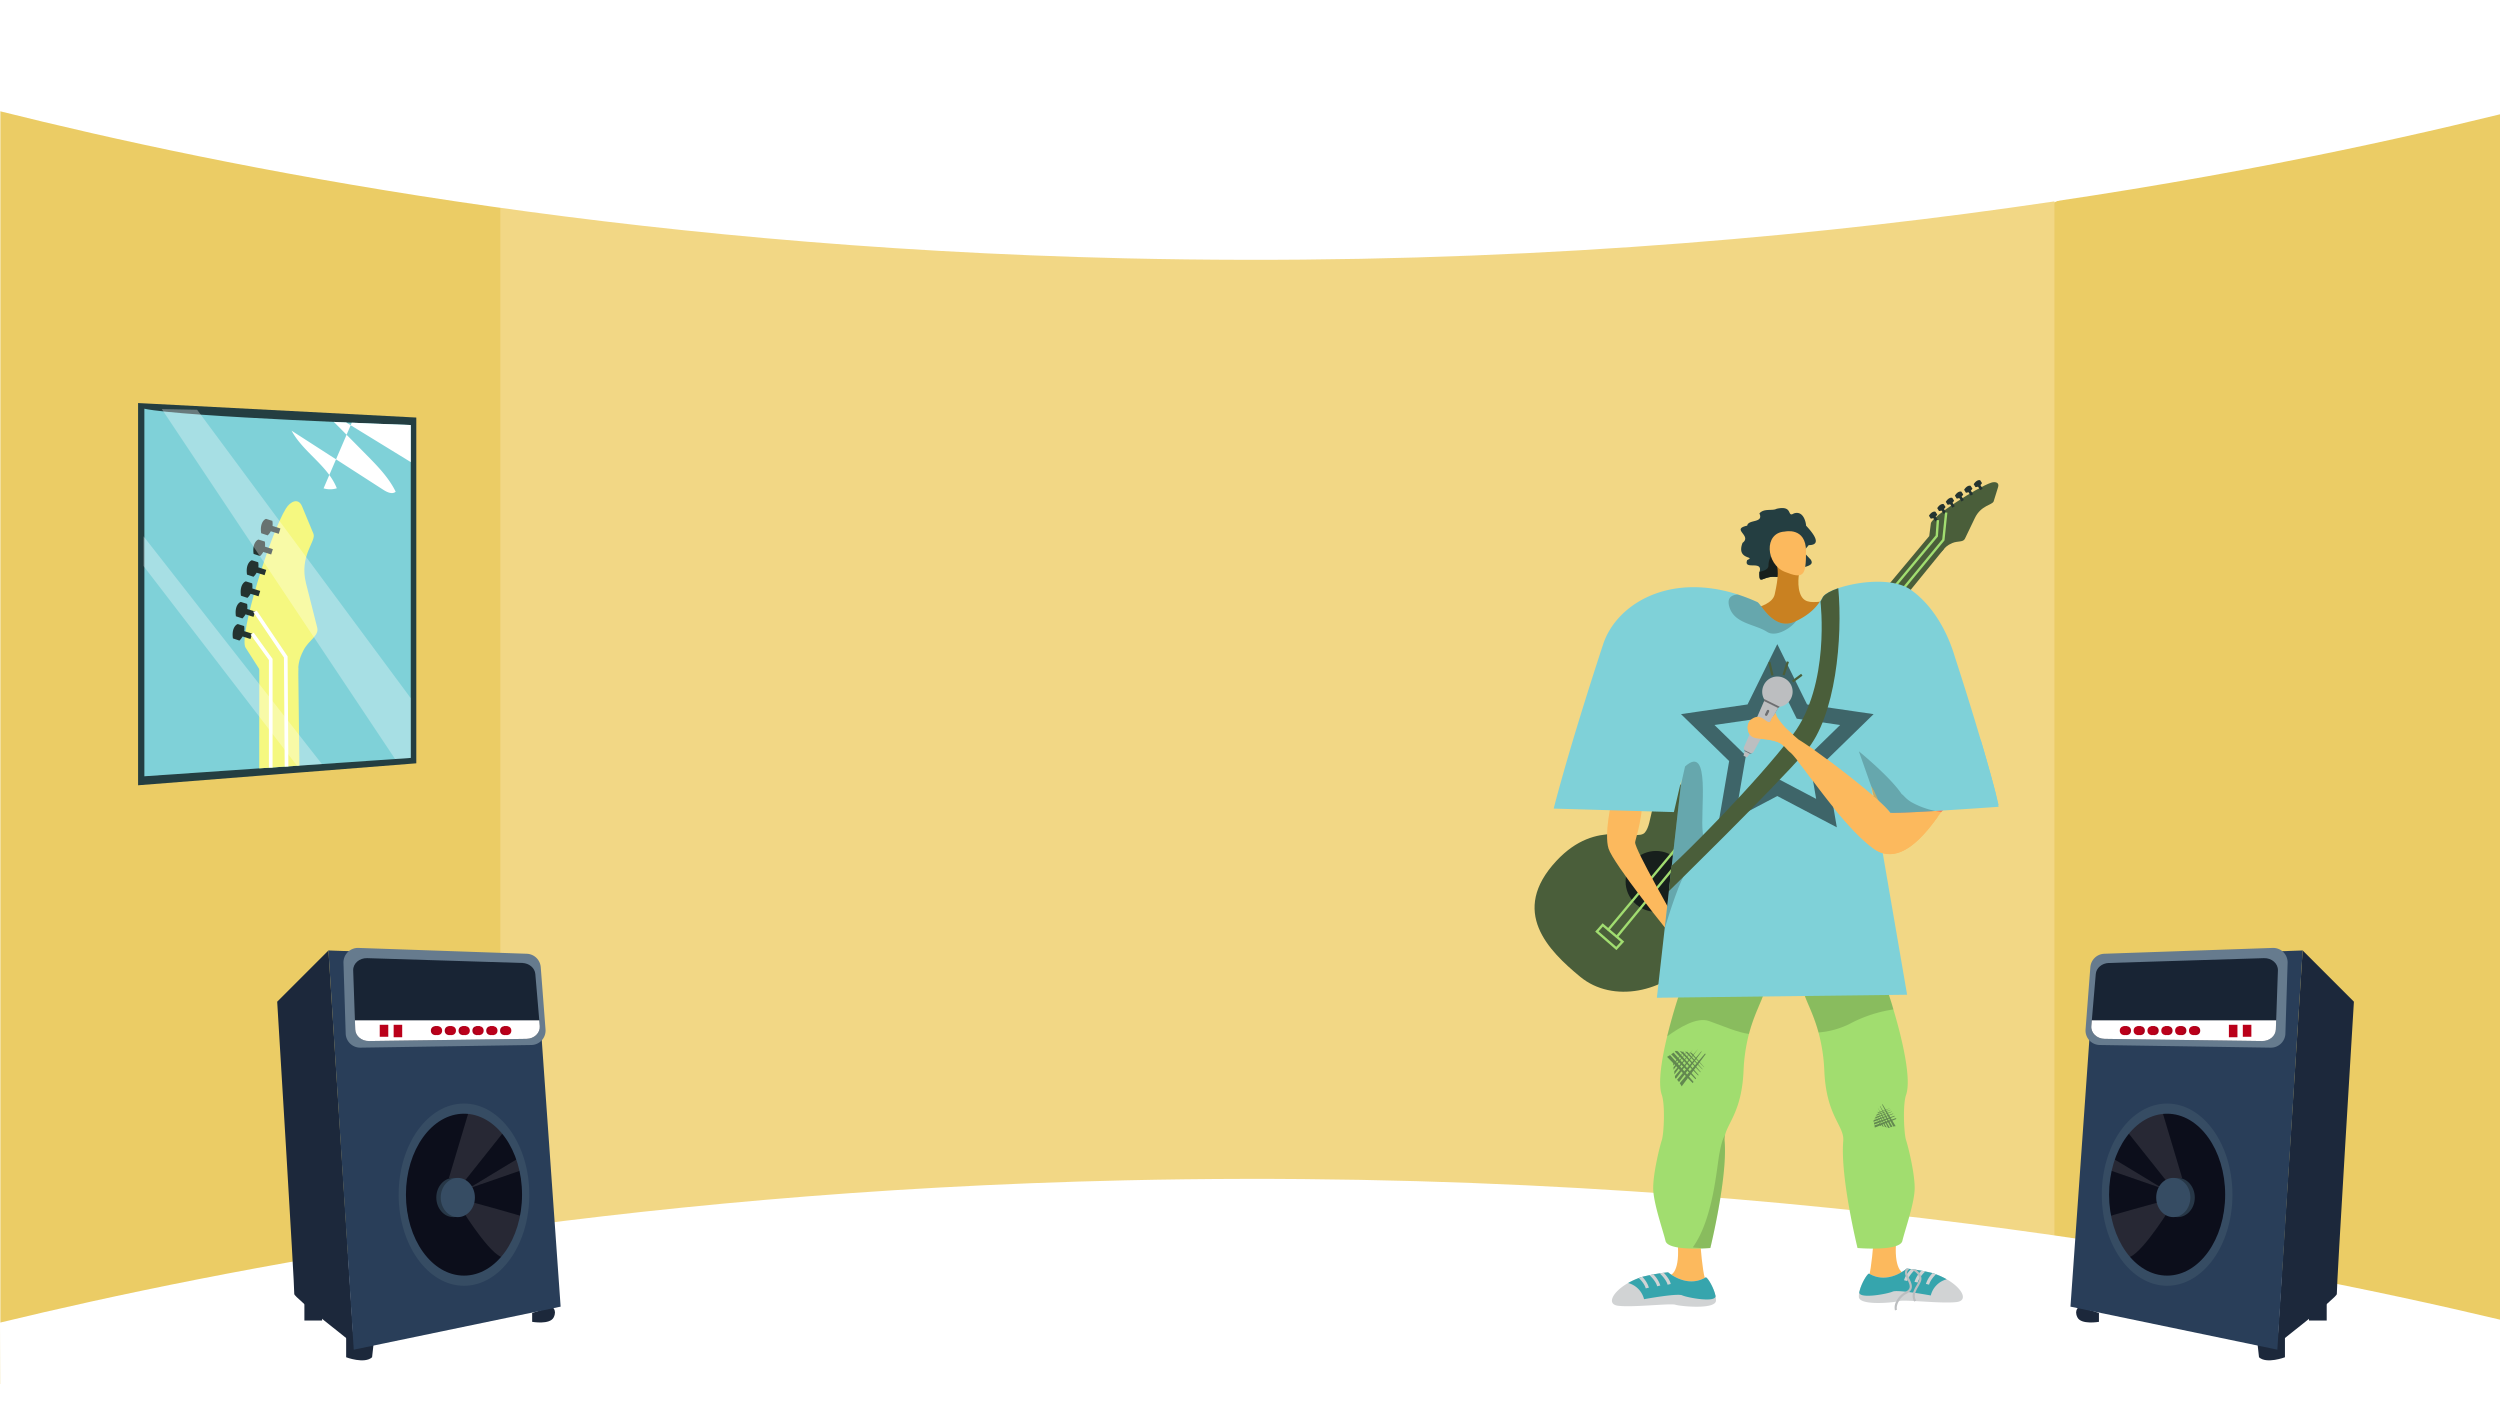 <svg xmlns="http://www.w3.org/2000/svg" xmlns:xlink="http://www.w3.org/1999/xlink" width="1366" height="771" viewBox="0 0 1366 771"><defs><style>.a,.ac,.ai,.at,.k{fill:none;}.b{clip-path:url(#a);}.c,.m,.u{fill:#fff;}.d{fill:#ebcc65;}.e{fill:#f2d785;}.ad,.f{fill:#243e41;}.ah,.g{fill:#7fd1d8;}.h{fill:#f5f880;}.aa,.ac,.ad,.ae,.af,.ag,.ah,.ai,.aj,.ak,.aq,.ar,.h,.j,.k,.x,.y,.z{fill-rule:evenodd;}.i,.j{fill:#243330;}.k{stroke:#fff;stroke-width:2px;}.ac,.ai,.at,.k{stroke-miterlimit:10;}.l{clip-path:url(#b);}.m{opacity:0.31;}.n{fill:#1c283b;}.o{fill:#293e59;}.p{fill:#667b8e;}.q{fill:#182434;}.r{fill:#ba001a;}.s{fill:#a9001a;}.t{fill:#0c0e1b;}.u{opacity:0.11;}.v{fill:#273747;}.w{fill:#364c63;}.x{fill:#fcb95d;}.y{fill:#a1dd6f;}.ap,.z{opacity:0.15;}.aa{fill:#4a5e3a;}.ab,.ae{fill:#171f1c;}.ac{stroke:#a1dd70;stroke-width:1.305px;}.af{fill:#c98121;}.ag{fill:#f7805c;}.ai{stroke:#3e6569;stroke-width:8.509px;}.ak{opacity:0.2;}.al{fill:#6d6e71;}.am{fill:#bcbec0;}.an{fill:#e6e7e8;}.ao{opacity:0.5;}.aq,.as{fill:#d1d3d4;}.ar{fill:#36a5ad;}.at{stroke:#4a5e3a;stroke-width:1.249px;}</style><clipPath id="a"><rect class="a" width="1366" height="771" transform="translate(-182.02 4214.418)"/></clipPath><clipPath id="b"><path class="a" d="M-103.136,4437.741v200.836L42.422,4628.54V4446.667S-82.386,4442.236-103.136,4437.741Z"/></clipPath></defs><g transform="translate(182.02 -4214.418)"><g class="b"><rect class="c" width="1366" height="771" transform="translate(-182.02 4214.418)"/><path class="d" d="M1183.98,4223.955v758.463l-242.228-67.586-32.991-6.263,1.636-558.092,30.118-25.561Z"/><path class="d" d="M134.276,4339.89l-16.051,556.371-300.044,74.4V4220.606l298.845,93.57Z"/><path class="e" d="M515.957,4303.49H91.35v617.384H940.515V4303.49Z"/><path class="c" d="M-182.02,4275.2c121.657,30.38,335.7,73.888,615,80.372,352.972,8.194,622.429-47.1,751-78.7v-62.454h-1366Z"/><path class="c" d="M-182.02,4937.1c121.657-29.39,335.7-71.48,615-77.753,352.972-7.927,622.429,45.568,751,76.133v47.19l-1365.8,2.747Z"/></g><path class="f" d="M45.445,4442.563v188.93l-63.53,5.02-.29.02-6.89.54-.18.01-8.65.69-6.29.5h-.03l-66.16,5.22v-208.85Z"/><path class="g" d="M42.425,4446.664v181.88l-60.85,4.19-21.96,1.52-62.75,4.32v-200.83C-82.385,4442.234,42.425,4446.664,42.425,4446.664Z"/><path class="h" d="M-18.425,4632.733l-21.96,1.52v-2.58l.01-18.43v-.61l.01-6.67.01-17.77.01-8.16v-.56l6.26-.04,6.82-.04,1.43-.01,6.76-.04h.02v.21l.08,6.58.35,29.81.14,11.52Z"/><path class="h" d="M-38.831,4582.4l-9.017-14.13c-3.9-6.109,13.451-62.209,22.08-76.046,2.4-3.849,6.782-5.971,8.776-1.173l6.235,15c1.691,4.071-7.9,11.869-4.036,27.167l6.1,24.126c1.114,4.409-4.512,6.683-7.453,12.3s-2.925,8.774-3.067,13.852S-37.214,4588.871-38.831,4582.4Z"/><rect class="i" width="3.055" height="6.557" transform="translate(-35.97 4504.124) rotate(-72.557)"/><path class="j" d="M-35.771,4506.946a8.644,8.644,0,0,0,2.57-7.937l-3.426-1.077c-1.059.212-3.506,2.412-2.687,7.839Z"/><rect class="i" width="3.056" height="6.558" transform="translate(-40.102 4515.425) rotate(-72.543)"/><path class="j" d="M-39.9,4518.246a8.653,8.653,0,0,0,2.57-7.934l-3.43-1.079c-1.055.211-3.5,2.413-2.684,7.838Z"/><rect class="i" width="3.055" height="6.558" transform="translate(-43.714 4526.742) rotate(-72.531)"/><path class="j" d="M-43.514,4529.564a8.637,8.637,0,0,0,2.57-7.934l-3.426-1.078c-1.059.212-3.5,2.412-2.684,7.84Z"/><rect class="i" width="3.055" height="6.558" transform="matrix(0.3, -0.954, 0.954, 0.3, -47.015, 4538.271)"/><path class="j" d="M-46.815,4541.094a8.65,8.65,0,0,0,2.571-7.935l-3.427-1.078c-1.059.212-3.506,2.412-2.684,7.839Z"/><rect class="i" width="3.055" height="6.558" transform="translate(-49.772 4549.505) rotate(-72.531)"/><path class="j" d="M-49.572,4552.327a8.646,8.646,0,0,0,2.57-7.934l-3.426-1.078c-1.059.21-3.506,2.412-2.687,7.839Z"/><rect class="i" width="3.056" height="6.558" transform="matrix(0.3, -0.954, 0.954, 0.3, -51.409, 4561.601)"/><path class="j" d="M-51.209,4564.422a8.638,8.638,0,0,0,2.57-7.934l-3.427-1.078c-1.058.21-3.5,2.412-2.683,7.839Z"/><path class="k" d="M-44.235,4560.654l8.18,11.36,1.97,2.73v46.41l-.01,12.66"/><path class="k" d="M-42.595,4548.554v.01l1.36,2.01,4.58,6.81,1.55,2.29,4.08,6.06,5.15,7.65.04,6v.5l.01,1.22.04,6.08.14,19.79.12,17.29.01,1.03.04,6.86.01,1.07"/><g class="l"><path class="c" d="M19.416,4423.851a146.712,146.712,0,0,1,41.114,46.1c1.186,2.1,2.309,4.777.972,6.738-4.712-.989-8.944-3.563-13.073-6.1L-9.433,4435.1q13.9,13.918,27.661,27.868c6.048,6.131,12.185,12.415,15.949,20.119-1.808,1.606-4.658.307-6.723-1.024L-22.7,4449.745c6.358,11.809,19.825,19.049,24.714,31.471a12.421,12.421,0,0,1-7.231.036"/></g><path class="m" d="M42.422,4595.913-74.315,4438.307l-19.306-.379,127.461,191.2,8.582-.592Z"/><path class="m" d="M-6.137,4631.888-103.6,4507.455v16.234l83.915,109.193Z"/><path class="n" d="M1104.155,4761.744l-28-28-13.828,215.022s32.841-25.581,32.495-27.31S1104.155,4761.744,1104.155,4761.744Z"/><path class="n" d="M1089.29,4919.035v16.94h-9.679v-11.408Z"/><path class="n" d="M1066.474,4943.926v12.1s-10.025,3.8-14.173,0l-1.037-9.334Z"/><path class="n" d="M964.84,4931.826v4.84s-9.679,1.728-11.754-2.42,1.037-5.877,1.037-5.877Z"/><path class="o" d="M1076.154,4733.743l-113.388,4.148-13.482,190.478,113.042,23.507Z"/><path class="p" d="M1067.939,4740.455l-1.221,38.792a7.941,7.941,0,0,1-8.131,7.609l-93.2-1.442a7.914,7.914,0,0,1-7.859-8.441l2.625-34.167a7.941,7.941,0,0,1,7.7-7.258l91.795-3.183A7.932,7.932,0,0,1,1067.939,4740.455Z"/><path class="q" d="M967.944,4782.049l86.055,1.2c4.038.062,7.383-2.763,7.507-6.33l.173-4.98.954-27.265c.136-3.778-3.369-6.862-7.643-6.726l-84.767,2.638c-3.766.124-6.826,2.726-7.11,6.033l-2.168,25.32-.26,3.1C960.363,4778.779,963.683,4782,967.944,4782.049Z"/><path class="c" d="M967.944,4782.049l86.055,1.2c4.038.062,7.383-2.763,7.507-6.33l.173-4.98H960.945l-.26,3.1C960.363,4778.779,963.683,4782,967.944,4782.049Z"/><rect class="r" width="4.667" height="6.547" transform="translate(1043.457 4774.362)"/><rect class="r" width="4.667" height="6.806" transform="translate(1035.851 4774.362)"/><circle class="s" cx="2.42" cy="2.42" r="2.42" transform="translate(1015.347 4775.14)"/><path class="s" d="M1018.113,4775.14h-2.074v4.84h2.14Z"/><circle class="r" cx="2.42" cy="2.42" r="2.42" transform="translate(1014.029 4775.14)"/><circle class="s" cx="2.42" cy="2.42" r="2.42" transform="translate(1007.785 4775.14)"/><path class="s" d="M1010.551,4775.14h-2.074v4.84h2.14Z"/><circle class="r" cx="2.42" cy="2.42" r="2.42" transform="translate(1006.467 4775.14)"/><circle class="s" cx="2.42" cy="2.42" r="2.42" transform="translate(1000.223 4775.14)"/><path class="s" d="M1002.989,4775.14h-2.074v4.84h2.14Z"/><circle class="r" cx="2.42" cy="2.42" r="2.42" transform="translate(998.905 4775.14)"/><circle class="s" cx="2.42" cy="2.42" r="2.42" transform="translate(992.661 4775.14)"/><path class="s" d="M995.426,4775.14h-2.074v4.84h2.14Z"/><circle class="r" cx="2.42" cy="2.42" r="2.42" transform="translate(991.343 4775.14)"/><circle class="s" cx="2.42" cy="2.42" r="2.42" transform="translate(985.099 4775.14)"/><path class="s" d="M987.864,4775.14H985.79v4.84h2.14Z"/><circle class="r" cx="2.42" cy="2.42" r="2.42" transform="translate(983.781 4775.14)"/><circle class="s" cx="2.42" cy="2.42" r="2.42" transform="translate(977.537 4775.14)"/><path class="s" d="M980.3,4775.14h-2.074v4.84h2.14Z"/><circle class="r" cx="2.42" cy="2.42" r="2.42" transform="translate(976.219 4775.14)"/><path class="t" d="M1028.966,4837.106l7.087,24.717s-4.321,23.334-4.321,23.853-9.852,20.914-10.544,21.087-17.63,7.951-17.63,7.951-12.791-3.8-13.655-3.975-13.655-11.062-14-11.581-6.222-13.482-6.222-13.482l-1.383-7.951.864-20.742,8.124-23.161s13.482-12.1,14-12.618,19.531.345,19.531.345l10.89,8.816Z"/><path class="u" d="M1010.3,4858.021l-11.062-36.982-16.421,7.08-1.611,5.769,20.97,26.372Z"/><path class="u" d="M1000.447,4864.135c-.519.173-29.039-17.8-29.039-17.112s-1.9,6.4-1.383,6.568S1000.447,4864.135,1000.447,4864.135Z"/><path class="u" d="M998.545,4871.049s-29.557,8.059-29.211,8.4,4.413,18.586,10.025,21.779,22.73-24.091,22.73-24.091Z"/><ellipse class="v" cx="9.334" cy="10.717" rx="9.334" ry="10.717" transform="translate(998.545 4858.021)"/><ellipse class="w" cx="9.334" cy="10.717" rx="9.334" ry="10.717" transform="translate(996.125 4858.021)"/><path class="w" d="M966.4,4867.181c0,27.493,15.98,49.78,35.693,49.78s35.693-22.287,35.693-49.78-15.981-49.78-35.693-49.78S966.4,4839.688,966.4,4867.181Zm3.975,0c0-24.43,14.2-44.235,31.718-44.235s31.717,19.805,31.717,44.235-14.2,44.236-31.717,44.236S970.371,4891.612,970.371,4867.181Z"/><path class="n" d="M-30.565,4761.744l28-28,13.828,215.022s-32.841-25.581-32.5-27.31S-30.565,4761.744-30.565,4761.744Z"/><path class="n" d="M-15.7,4919.035v16.94h9.679v-11.408Z"/><path class="n" d="M7.116,4943.926v12.1s10.025,3.8,14.173,0l1.037-9.334Z"/><path class="n" d="M108.75,4931.826v4.84s9.68,1.728,11.754-2.42-1.037-5.877-1.037-5.877Z"/><path class="o" d="M-2.564,4733.743l113.388,4.148,13.482,190.478L11.264,4951.876Z"/><path class="p" d="M5.651,4740.455l1.221,38.792A7.942,7.942,0,0,0,15,4786.856l93.2-1.442a7.915,7.915,0,0,0,7.86-8.441l-2.626-34.167a7.94,7.94,0,0,0-7.7-7.258l-91.8-3.183A7.933,7.933,0,0,0,5.651,4740.455Z"/><path class="q" d="M105.647,4782.049l-86.056,1.2c-4.038.062-7.383-2.763-7.507-6.33l-.173-4.98-.954-27.265c-.136-3.778,3.37-6.862,7.643-6.726l84.767,2.638c3.766.124,6.826,2.726,7.111,6.033l2.167,25.32.261,3.1C113.228,4778.779,109.908,4782,105.647,4782.049Z"/><path class="c" d="M105.647,4782.049l-86.056,1.2c-4.038.062-7.383-2.763-7.507-6.33l-.173-4.98H112.645l.261,3.1C113.228,4778.779,109.908,4782,105.647,4782.049Z"/><rect class="r" width="4.667" height="6.547" transform="translate(25.467 4774.362)"/><rect class="r" width="4.667" height="6.806" transform="translate(33.072 4774.362)"/><circle class="s" cx="2.42" cy="2.42" r="2.42" transform="translate(53.403 4775.14)"/><path class="s" d="M55.478,4775.14h2.074v4.84h-2.14Z"/><circle class="r" cx="2.42" cy="2.42" r="2.42" transform="translate(54.721 4775.14)"/><circle class="s" cx="2.42" cy="2.42" r="2.42" transform="translate(60.965 4775.14)"/><path class="s" d="M63.04,4775.14h2.074v4.84h-2.14Z"/><circle class="r" cx="2.42" cy="2.42" r="2.42" transform="translate(62.283 4775.14)"/><circle class="s" cx="2.42" cy="2.42" r="2.42" transform="translate(68.528 4775.14)"/><path class="s" d="M70.6,4775.14h2.074v4.84h-2.14Z"/><circle class="r" cx="2.42" cy="2.42" r="2.42" transform="translate(69.845 4775.14)"/><circle class="s" cx="2.42" cy="2.42" r="2.42" transform="translate(76.09 4775.14)"/><path class="s" d="M78.164,4775.14h2.074v4.84H78.1Z"/><circle class="r" cx="2.42" cy="2.42" r="2.42" transform="translate(77.408 4775.14)"/><circle class="s" cx="2.42" cy="2.42" r="2.42" transform="translate(83.652 4775.14)"/><path class="s" d="M85.726,4775.14H87.8v4.84H85.66Z"/><circle class="r" cx="2.42" cy="2.42" r="2.42" transform="translate(84.97 4775.14)"/><circle class="s" cx="2.42" cy="2.42" r="2.42" transform="translate(91.214 4775.14)"/><path class="s" d="M93.288,4775.14h2.074v4.84h-2.14Z"/><circle class="r" cx="2.42" cy="2.42" r="2.42" transform="translate(92.532 4775.14)"/><path class="t" d="M44.624,4837.106l-7.087,24.717s4.321,23.334,4.321,23.853,9.853,20.914,10.544,21.087,17.63,7.951,17.63,7.951,12.791-3.8,13.655-3.975,13.655-11.062,14-11.581,6.223-13.482,6.223-13.482l1.382-7.951-.864-20.742-8.124-23.161s-13.482-12.1-14-12.618-19.532.345-19.532.345l-10.89,8.816Z"/><path class="u" d="M63.291,4858.021l11.062-36.982,16.421,7.08,1.611,5.769-20.97,26.372Z"/><path class="u" d="M73.144,4864.135c.518.173,29.038-17.8,29.038-17.112s1.9,6.4,1.383,6.568S73.144,4864.135,73.144,4864.135Z"/><path class="u" d="M75.045,4871.049s29.557,8.059,29.211,8.4-4.413,18.586-10.025,21.779S71.5,4877.141,71.5,4877.141Z"/><ellipse class="v" cx="9.334" cy="10.717" rx="9.334" ry="10.717" transform="translate(56.377 4858.021)"/><ellipse class="w" cx="9.334" cy="10.717" rx="9.334" ry="10.717" transform="translate(58.797 4858.021)"/><path class="w" d="M71.5,4817.4c-19.713,0-35.693,22.287-35.693,49.78s15.98,49.78,35.693,49.78,35.693-22.287,35.693-49.78S91.214,4817.4,71.5,4817.4Zm0,94.016c-17.518,0-31.718-19.805-31.718-44.236s14.2-44.235,31.718-44.235,31.717,19.805,31.717,44.235S89.019,4911.417,71.5,4911.417Z"/><path class="x" d="M841.569,4893.742s-.98,13.757-2.451,18.224,9.341,3.078,9.818,3.247,8.842-5.345,8.842-5.345-5.356-1.629-3.6-18.647S841.569,4893.742,841.569,4893.742Z"/><path class="x" d="M747.149,4894.856s.98,13.757,2.45,18.224-9.34,3.078-9.818,3.247-8.841-5.345-8.841-5.345,5.355-1.629,3.6-18.647S747.149,4894.856,747.149,4894.856Z"/><path class="y" d="M782.106,4755.8c-1.113,5.215-5.464,11.971-8.506,23.567a95.98,95.98,0,0,0-2.953,20.252c-.958,21.686-8.536,28.18-10.09,34.984a10.413,10.413,0,0,0-.244,3.256c1.7,19.752-7.8,58.475-7.8,58.475s-2.024.172-4.9.267c-6.875.227-18.644-.011-19.608-4.166-1.376-5.9-6.721-20.752-6.721-28.943s3.542-22.567,4.7-26.055,1.91-19.329,0-24.788c-2.179-6.232-.137-19.227,2.928-31.931,3.554-14.715,8.495-29.031,9.87-31.96,0,0,24.639-10.578,29.919-8.542S783.749,4748.1,782.106,4755.8Z"/><path class="y" d="M864.16,4863.489c0,8.191-5.346,23.043-6.721,28.943s-24.514,3.9-24.514,3.9-9.5-38.723-7.8-58.475c.721-8.411-9.221-13.179-10.334-38.24a95.365,95.365,0,0,0-3.167-21.055c-3.03-11.108-7.2-17.674-8.292-22.764-1.643-7.7,8.138-13.543,13.418-15.584s29.919,8.542,29.919,8.542a178.445,178.445,0,0,1,5.869,17.221c4.744,15.87,9.983,37.932,6.929,46.67-1.911,5.459-1.155,21.305,0,24.788S864.16,4855.3,864.16,4863.489Z"/><path class="z" d="M782.106,4755.8c-1.113,5.215-5.464,11.971-8.506,23.567-6.084-.786-13.953-4.268-21.817-7.06-6.584-2.333-16.2,3.506-22.883,8.411,3.554-14.715,8.495-29.031,9.87-31.96,0,0,24.639-10.578,29.919-8.542S783.749,4748.1,782.106,4755.8Z"/><path class="z" d="M852.534,4765.976a73.823,73.823,0,0,0-24.133,8.007,46.466,46.466,0,0,1-16.781,4.578c-3.03-11.108-7.2-17.674-8.292-22.764-1.643-7.7,8.138-13.543,13.418-15.584s29.919,8.542,29.919,8.542A178.445,178.445,0,0,1,852.534,4765.976Z"/><path class="aa" d="M757.808,4652.42c-5.07-3.983-18.357-13.363-28.781-7.47s-7.731,18.847-12.241,24.321-26.115-8.411-48.423,15.575c-25.682,27.614-4.339,48.958,13.059,63.291,17.909,14.755,46.448,8.227,60.91-9.326,13.72-16.654,3.09-32.821,8.694-39.622s14.012-7.983,17.52-11.465c3.527-3.5,4.482-5.776,2.325-7.554s-6.666,1.8-11.333-3.118c-4.633-4.881-2.873-12.764.953-17.408S760.011,4654.152,757.808,4652.42Z"/><path class="aa" d="M743.177,4661.631l10.216,8.417L880.386,4514.1l-8.254-6.8Z"/><path class="aa" d="M871.937,4508.726l1.068-8.351c.462-3.612,25.206-19.667,32.986-22.227,2.165-.713,4.538-.121,3.763,2.371l-2.424,7.794c-.657,2.114-6.867,2.035-10.3,9.18l-5.409,11.269c-.989,2.059-3.891,1.125-6.834,2.347s-3.952,2.444-5.64,4.356S870.479,4511.742,871.937,4508.726Z"/><rect class="i" width="1.535" height="3.294" transform="matrix(0.841, -0.541, 0.541, 0.841, 898.228, 4479.454)"/><path class="j" d="M897.4,4480.607a4.345,4.345,0,0,0,3.545-2.235l-.975-1.518c-.477-.259-2.129-.2-3.559,2.159Z"/><rect class="i" width="1.535" height="3.294" transform="matrix(0.841, -0.54, 0.54, 0.841, 892.998, 4482.483)"/><path class="j" d="M892.167,4483.636a4.348,4.348,0,0,0,3.545-2.233l-.976-1.52c-.475-.258-2.127-.2-3.557,2.16Z"/><rect class="i" width="1.535" height="3.294" transform="translate(887.963 4485.686) rotate(-32.695)"/><path class="j" d="M887.132,4486.839a4.339,4.339,0,0,0,3.545-2.233l-.975-1.519c-.477-.259-2.127-.2-3.558,2.161Z"/><rect class="i" width="1.535" height="3.294" transform="matrix(0.842, -0.54, 0.54, 0.842, 882.98, 4489.071)"/><path class="j" d="M882.149,4490.224a4.345,4.345,0,0,0,3.545-2.233l-.975-1.519c-.477-.259-2.128-.2-3.558,2.16Z"/><rect class="i" width="1.535" height="3.294" transform="translate(878.302 4492.517) rotate(-32.695)"/><path class="j" d="M877.471,4493.67a4.343,4.343,0,0,0,3.544-2.233l-.974-1.519c-.476-.259-2.129-.2-3.559,2.159Z"/><rect class="i" width="1.535" height="3.294" transform="translate(873.778 4496.655) rotate(-32.708)"/><path class="j" d="M872.948,4497.808a4.342,4.342,0,0,0,3.544-2.233l-.975-1.519c-.476-.259-2.127-.2-3.557,2.16Z"/><circle class="ab" cx="16.622" cy="16.622" r="16.622" transform="translate(706.199 4679.376)"/><path class="ac" d="M876.85,4498.6l-.62,8.7-179.81,215.49"/><path class="ac" d="M701.139,4726.626l178.7-217.209,1.535-14.957"/><path class="ac" d="M693.713,4719.8l10.8,9.162-3.375,3.68-10.616-9.237Z"/><path class="x" d="M698.842,4651.166c-.28.84-4.482,18.779-1.961,26.9s32.5,45.657,38.378,52.38c0,0-1.8-11.795-1.768-12.633s-22.18-39.009-22.078-43.113c.035-1.4,3.155-9.245,4.256-23.531S698.842,4651.166,698.842,4651.166Z"/><path class="ad" d="M806.249,4512.28c-3.125,4.086-3.984,2.488,1.113,7.909,2.3,3.52-3.156,3.57-7.029,5.431a7.4,7.4,0,0,0-2.2,1.5c-1.921,1.659-5.754,2.013-9.4,2.549-7.747-.931-9.628,5.218-9.406-2.549a3.159,3.159,0,0,0,.091-.3c1.9-6.564-8.991-.547-6.766-6.382,5.087-2.306-6.23.222-2.548-9.4,5.42-4.045-6.625-7.393,2.548-9.405.6-3.611,9.123-1.2,6.675-6.675,2.448-2.943,7.07-1.254,9.406-2.549,9.335-2.1,5.421,5.006,9.4,2.549,5.269-1.78,6.645,5.016,6.685,6.675C807.847,4504.887,814.31,4512.28,806.249,4512.28Z"/><path class="ae" d="M800.333,4525.62a7.4,7.4,0,0,0-2.2,1.5c-1.921,1.659-5.754,2.013-9.4,2.549-7.747-.931-9.628,5.218-9.406-2.549a3.159,3.159,0,0,0,.091-.3c2.539-.476,4.866-1.4,4.865-3.409,0-9.056,10.728-10.079,10.728-10.079s2.915,6.155,3.1,6.823C798.209,4520.493,799.251,4523.051,800.333,4525.62Z"/><path class="af" d="M761.664,4548.759s23.963-.343,26.016-9.585,2.4-14.285,0-19.637,13.693,5.944,13.693,5.944-1.711,7.189,0,12.666,5.477,5.587,11.3,5.018,0,17.917,0,17.917-20.847,2.261-22.4,3.013-23.124.275-24.151,0S761.664,4548.759,761.664,4548.759Z"/><path class="ag" d="M754.443,4692.4c.974.074,5.617-1.881,13.042,2.829s15.015,12.071,20.633,10.939,1.855-7.536-1.395-8.942c-2.926-1.265-8.45-2.912-7.254-5.011s3.8-1.862,6.428.007,4.72.068,3.82-.98-7.412-4.784-8.983-5.1c-1.161-.232-6.442,1.358-9.215.688s-13.793-4.326-13.793-4.326Z"/><path class="x" d="M793.158,4504.871s11.639-2.731,11.639,10.822-1.37,15.266-11.639,11.158S781.519,4505.484,793.158,4504.871Z"/><path class="ah" d="M910,4654.254l-.2.018c-1.834.173-15.977,1.488-30.389,2.691-1.56.131-3.125.262-4.679.387-3.4.274-6.739.535-9.858.768-8.381.619-15.185,1.018-17.323.875l-3.232-7.185-2.732-6.078-1.25-2.78.119,1.226.863,5.012,5.4,31.4,13.311,77.351-136.736,1.655,4.268-37.842,2.3-20.43,1.577-13.947L736.4,4643.4l.369-3.256-4.173,18-65.677-1.91s7.637-30.759,27-89.739c7.161-21.835,35.812-39.413,73.57-27.252a98.966,98.966,0,0,1,10.787,4.191c1.857.845,8.959,15.965,20.448,10.644.244-.113.488-.227.726-.346,10.489-5.059,12.888-10.834,14.608-13.2,0-.006.006-.012.012-.018.06-.071.113-.143.167-.214,1.208-1.524,4.149-3.137,8.173-4.506,10.929-3.721,29.894-5.948,39.723.951s18.885,19.438,24.013,36.664c8.614,26.455,17.936,57.367,22.234,74.315.072.28.137.548.2.81C909.484,4652.159,910,4654.254,910,4654.254Z"/><path class="x" d="M861.2,4652.959c-1.256,1.062-1.848,2.791-10.311,5.56-3.735-5.972-38.628-33.06-50.194-40.017-2.573-2.222-5.883-5.113-7-6.233-1.911-1.924-5.3-6.258-5.234-7.382s-5.563-5.626-6.858-5.842-1.727,2.375,1.086,3.588,3.831,3.819,2.714,5.826-3.9-2.464-6.932-2.382-6.925,3.245-5.078,8.369,7.549,2.557,15.464,5.239c3.62,1.226,5.033,4.066,7.3,5.849,5.27,4.15,27.273,39.13,45.4,52.443s36.073-20.037,38.152-20.923C879.7,4657.054,862.452,4651.9,861.2,4652.959Z"/><path class="ai" d="M789.1,4575.989l13.437,27.226,30.046,4.366-21.741,21.192,5.132,29.925L789.1,4644.57,762.228,4658.7l5.132-29.925-21.741-21.192,30.046-4.366Z"/><path class="aj" d="M878.679,4658.141c-.483.614-1.1,1.459-1.828,2.465Z"/><path class="ak" d="M739.74,4690.156c-3.714,4.643-9.423,22.5-12.179,31.591l8.84-78.345,2.292-10.185c14.286-12.816,8.191,24.585,9.661,35.931S744.782,4683.852,739.74,4690.156Z"/><path class="ak" d="M799.447,4553.735c-3.4,4.405-11.352,8.936-15.918,5.947-6.738-4.405-18.787-4.411-20.888-14.7-.834-4.072,1.6-5.5,4.845-5.733a98.966,98.966,0,0,1,10.787,4.191c1.857.845,8.959,15.965,20.448,10.644C798.965,4553.968,799.209,4553.854,799.447,4553.735Z"/><path class="aa" d="M804.7,4624.919c-18.34,21.192-74.832,76.4-74.832,76.4l1.28-13.685c.095-.084.19-.173.3-.262,7.685-6.87,45.557-44.432,66.029-71.374,20.757-27.306,15.2-72.833,15.2-72.833s.548-1.119,1.387-2.631c0-.006.006-.012.012-.018.06-.071.113-.143.167-.214,1.208-1.524,4.149-3.137,8.173-4.506C824.883,4562.79,821.109,4605.959,804.7,4624.919Z"/><path class="al" d="M781.838,4596.325l.067,1.171-10.8,26.661.167.8,2.766,1.373,1.125-.382,14.315-24.69.973-.654s-.477-3.226-.389-3.405S781.838,4596.325,781.838,4596.325Z"/><path class="am" d="M774.213,4625.831l-2.651-1.316a1.436,1.436,0,0,1-.676-1.861l11.019-25.158,7.574,3.759L776.1,4625.244A1.435,1.435,0,0,1,774.213,4625.831Z"/><path class="am" d="M772.508,4628.277l-1.863-.925.628-2.4,2.766,1.373Z"/><path class="am" d="M792.917,4585l-.148-.074a8.2,8.2,0,0,0-10.99,3.7l-.073.148a8.191,8.191,0,0,0,.132,7.547l8.614,4.276a8.19,8.19,0,0,0,6.091-4.458l.074-.149A8.2,8.2,0,0,0,792.917,4585Z"/><rect class="an" width="3.644" height="1.466" rx="0.726" transform="translate(782.062 4605.227) rotate(-63.603)"/><rect class="al" width="3.644" height="1.466" rx="0.726" transform="translate(782.062 4605.227) rotate(-63.603)"/><path class="ag" d="M850.3,4657.707a8.737,8.737,0,0,1,.589.809Z"/><path class="x" d="M876.851,4660.606c-6.143,8.441-20.668,28.127-35.3,17.37-18.126-13.31-40.128-48.295-45.4-52.444-2.268-1.78-3.679-4.619-7.3-5.846a36.658,36.658,0,0,0-8.774-1.577c-.12-.006-.239-.018-.358-.036-2.351-.232-4.179-.565-5.369-1.94a3.766,3.766,0,0,1-.393-.512,5.673,5.673,0,0,1-.571-1.173c-1.78-4.941,1.768-8.054,4.744-8.346.1-.012.2-.018.292-.024h.041a6.573,6.573,0,0,1,3.661,1.542,2.37,2.37,0,0,0,.643.453c.959.672,1.756,1.16,2.31.761a1.067,1.067,0,0,0,.321-.375,3.259,3.259,0,0,0,.268-.636,3.487,3.487,0,0,0,.113-.5,3.121,3.121,0,0,0,.465-.762l.017-.017a.1.1,0,0,0-.011.035c.017-.029.029-.053.041-.077s.018-.018.036-.036c.036-.047.077-.089.119-.137.06-.065.125-.131.2-.2.078-.089.167-.173.25-.256.125-.119.245-.238.364-.357a6.5,6.5,0,0,0,.97-1.209,1.021,1.021,0,0,1,.226.572c-.065,1.125,3.328,5.458,5.239,7.381,1.113,1.119,4.422,4.012,6.994,6.233,8.352,5.024,28.871,20.549,41.033,31.032,1.339,5.768,3.25,14.233,3.065,15.06-.279,1.262,9.948.56,11.067.84C856.606,4665.624,869.577,4662.707,876.851,4660.606Z"/><path class="ag" d="M879.7,4657.052a1.083,1.083,0,0,0-.3.238H879.4a7.99,7.99,0,0,0-.72.851c-.935-.166-2.006-.369-3.167-.619-3.721.221-7.346.429-10.638.6-6.744.339-12.09.535-13.989.4v-.006c8.465-2.768,9.054-4.494,10.31-5.559a2.4,2.4,0,0,1,1.411-.108C867.011,4653.26,879.7,4657.052,879.7,4657.052Z"/><path class="ah" d="M908.58,4648.534c-.066-.262-.131-.53-.2-.81-1.905-7.514-4.8-17.775-8.181-29.174-6.009.267-12.106-.259-18.065-.557-11.357-.568-22.9-1.52-34.259-.677a7.643,7.643,0,0,1-1.206-.016,16.117,16.117,0,0,1-7.728,2.827,18.16,18.16,0,0,1-5.114-.208c.143.857.268,1.726.352,2.6.3,1.22.642,2.441,1,3.661,1,3.441,2.143,6.858,3.125,10.245.714,2.464,1.452,4.935,2.048,7.441l.053.232.054.077a.019.019,0,0,0,.006.012l1.125,1.542,8.709,11.977.589.809v.006c1.9.131,7.245-.065,13.989-.4,3.292-.167,6.917-.375,10.638-.6l3.887-.232h.006c15.185-.934,30.6-2.036,30.6-2.036s-.071-.339-.2-.982C909.568,4653.177,909.151,4651.206,908.58,4648.534Z"/><path class="ak" d="M862.606,4652.849a17.881,17.881,0,0,1-4.089-3.244,12.509,12.509,0,0,0-1.516-1.394h0c-6.384-9.485-23.344-23.29-23.344-23.29l6.8,19.255a.019.019,0,0,0,.006.012c.041.191.577,2.423,1.262,5.346a79.944,79.944,0,0,1,8.572,8.173l.589.809v.006c1.9.131,7.245-.065,13.989-.4,3.292-.167,6.917-.375,10.638-.6A44.387,44.387,0,0,1,862.606,4652.849Z"/><g class="ao"><path class="i" d="M749.578,4790.082l-.518.609-4.958,5.815-8.3,9.733q.345.512.656,1.059c.133.235.261.472.387.712l7.12-9.537,6.05-8.138Z"/><path class="i" d="M747.576,4788.87l-1.874,2.2-3.957,4.641-7.42,8.7a12.88,12.88,0,0,1,1.06,1.246l6.251-8.372,5.42-7.289.73-.988Z"/><path class="i" d="M733.711,4803.819c2.23-2.983,11-14.714,12.01-16.157l-.015-.011-12.527,14.683.008,1.051Q733.456,4803.594,733.711,4803.819Z"/><path class="i" d="M742.92,4787.894c-.207.367-10.077,13.561-10.077,13.561l-.015-1.737Z"/><path class="i" d="M740.44,4788.086c-.164.293-8.047,10.829-8.047,10.829l-.015-1.386Z"/><path class="i" d="M738.651,4788.034c-.131.234-6.429,8.651-6.429,8.651l-.013-1.107Z"/><path class="i" d="M743.361,4805.56,730.5,4790.888q-.8.524-1.624,1.017c3.743,3.835,9.246,9.47,14,14.327Z"/><path class="i" d="M744.758,4803.64,732.4,4789.548q-.642.486-1.307.939c3.143,3.22,8.806,9.021,13.32,13.627Z"/><path class="i" d="M746.087,4801.787l-11.365-12.96-1.085-.267c-.185.157-.373.311-.562.463,2.167,2.222,8.447,8.657,12.787,13.081Z"/><path class="i" d="M747.238,4800.117l-9.581-10.927-1.935-.475s7.152,7.333,11.366,11.626C747.139,4800.267,747.188,4800.192,747.238,4800.117Z"/><path class="i" d="M748.242,4798.583l-8.112-9.251-1.547-.38s6.286,6.447,9.563,9.78Z"/><path class="i" d="M749.125,4797.47l-6.8-7.761-1.237-.3s5.456,5.6,7.963,8.141Z"/></g><g class="ao"><path class="i" d="M846.335,4817.94l.23.452,2.205,4.32,3.69,7.231c.256-.052.516-.095.78-.127.17-.021.34-.038.511-.054-1.008-1.7-2.429-4.085-3.861-6.492l-3.3-5.525Z"/><path class="i" d="M845.137,4818.819l.833,1.633,1.76,3.448,3.3,6.464a7.96,7.96,0,0,1,.988-.319l-3.389-5.7-2.957-4.948-.4-.669C845.224,4818.759,845.18,4818.789,845.137,4818.819Z"/><path class="i" d="M850.533,4830.581c-1.208-2.033-5.955-10.023-6.555-10.968l-.01.007,5.564,10.912.619.251C850.276,4830.712,850.4,4830.644,850.533,4830.581Z"/><path class="i" d="M843.434,4821.312c.165.21,5.5,9.2,5.5,9.2l-1.022-.413Z"/><path class="i" d="M842.943,4822.812c.133.168,4.394,7.35,4.394,7.35l-.816-.328Z"/><path class="i" d="M842.478,4823.849c.106.134,3.51,5.872,3.51,5.872l-.652-.262Z"/><path class="i" d="M853.9,4825.346l-11.729,3.978q.113.6.2,1.2c3.158-1.262,7.8-3.12,11.8-4.728C854.082,4825.645,853.99,4825.5,853.9,4825.346Z"/><path class="i" d="M853.112,4824.061l-11.265,3.82q.129.5.233,1c2.652-1.06,7.429-2.971,11.226-4.5C853.242,4824.272,853.177,4824.166,853.112,4824.061Z"/><path class="i" d="M852.349,4822.832l-10.361,3.513-.419.572c.047.146.091.294.134.442,1.829-.731,7.128-2.85,10.777-4.319C852.436,4822.971,852.393,4822.9,852.349,4822.832Z"/><path class="i" d="M851.65,4821.75l-8.735,2.963-.749,1.018s6.037-2.41,9.578-3.838Z"/><path class="i" d="M850.994,4820.789l-7.4,2.508-.6.815s5.307-2.119,8.058-3.23Z"/><path class="i" d="M850.556,4820l-6.2,2.1-.478.651s4.606-1.839,6.708-2.69C850.573,4820.044,850.564,4820.023,850.556,4820Z"/></g><path class="ap" d="M760.313,4837.856c1.7,19.752-7.8,58.475-7.8,58.475s-2.024.172-4.9.267c.042-.41-4.88-.371-4.606-.755,11.345-15.863,13.026-44.541,14.6-51.895.363-1.693,1.255-6.848,2.957-9.348A10.413,10.413,0,0,0,760.313,4837.856Z"/><path class="aq" d="M887.227,4925.839c-5.072.678-15.334-.1-22.8-.512h-.006c-.238-.018-.459-.03-.685-.042-3.893-.208-6.917-.3-7.846-.006a3.592,3.592,0,0,1-.375.1c-.369.09-.881.191-1.506.286-5.631.875-20.174,1.744-20.352-2.625a10.689,10.689,0,0,1,.238-2.506c.036-.179.071-.358.119-.536.006-.012.006-.018.012-.03.053-.238.113-.482.184-.726.006-.006.006-.006.006-.012,1.286-4.512,4.4-9.28,5.09-8.87,9.239,5.5,18.275-1.006,20.138-2.488.232-.184.352-.292.352-.292s.351.024,1.017.09c.364.041.828.1,1.376.16.3.036.619.078.97.125.119.018.238.03.357.054.286.036.589.077.911.125.155.024.309.048.476.077h.006q1.313.206,2.929.506c.672.125,1.375.262,2.119.417,1.119.226,2.322.494,3.595.792.119.036.244.077.364.119.636.2,1.262.417,1.875.643a39.007,39.007,0,0,1,5.863,2.726l.006.006C890.3,4918.368,893.483,4925,887.227,4925.839Z"/><path class="ar" d="M881.661,4913.421a12.129,12.129,0,0,0-8.7,8.84s-3.976-.732-8.483-1.393c-.387-.054-.785-.107-1.184-.161-.721-.1-1.453-.2-2.179-.291-.625-.078-1.244-.149-1.845-.215-3.346-.357-6.239-.488-7.179-.041-2.548,1.2-18.371,4.208-18.2.375a1.881,1.881,0,0,1,.119-.536c.006-.012.006-.018.012-.03a4.458,4.458,0,0,0,.184-.726c.006-.006.006-.006.006-.012,1.286-4.512,4.4-9.28,5.09-8.87,9.239,5.5,18.275-1.006,20.138-2.488.232-.184.352-.292.352-.292s.351.024,1.017.09c.364.041.828.1,1.376.16.3.036.619.078.97.125.119.018.238.03.357.054.286.036.589.077.911.125.155.024.309.048.476.077h.006q1.313.206,2.929.506c.672.125,1.375.262,2.119.417,1.119.226,2.322.494,3.595.792.119.036.244.077.364.119.636.2,1.262.417,1.875.643a39.007,39.007,0,0,1,5.863,2.726Z"/><path class="as" d="M864.428,4908.135c-.173.161-.417.393-.715.7a17.764,17.764,0,0,0-2.8,3.578,8.361,8.361,0,0,0-.649,1.393c-.066.185-.119.375-.167.566l-1.732-.423a9.062,9.062,0,0,1,.905-2.25v-.006a13.235,13.235,0,0,1,.839-1.34,19.891,19.891,0,0,1,2.078-2.518c.3.036.619.078.97.125.119.018.238.03.357.054C863.8,4908.046,864.106,4908.087,864.428,4908.135Z"/><path class="as" d="M869.958,4909.135c-.994.935-3.548,3.542-4.161,6.078l-1.738-.423a14.917,14.917,0,0,1,3.78-6.072C868.511,4908.843,869.214,4908.98,869.958,4909.135Z"/><path class="as" d="M875.792,4910.689c-1.161,1.155-3.209,3.44-3.751,5.679l-1.732-.423a14.576,14.576,0,0,1,3.608-5.9C874.553,4910.242,875.179,4910.463,875.792,4910.689Z"/><path class="am" d="M861.118,4920.416a7.31,7.31,0,0,1-1.4.9,10.216,10.216,0,0,0-4.2,4.06c-1.053,1.834-1.381,3.679-1.012,4.649l-1.113.423a6.657,6.657,0,0,1,.619-4.786,11.516,11.516,0,0,1,5.167-5.411c.03-.018.066-.036.1-.054,2.964-1.541,2.476-3.309.994-6.4-.084-.179-.173-.363-.268-.554-.167-.339-.333-.684-.494-1.029-.084-.179-.161-.358-.232-.53a4.2,4.2,0,0,1-.179-3.215,2.76,2.76,0,0,1,.351-.6c.232-.184.352-.292.352-.292s.351.024,1.017.09l.161.47a1.518,1.518,0,0,0-.8.815,2.4,2.4,0,0,0-.065,1.393,5.866,5.866,0,0,0,.464,1.364l.34.7c.053.107.1.214.154.316C862.4,4915.445,863.767,4918.249,861.118,4920.416Z"/><path class="am" d="M867.565,4914.582a22.346,22.346,0,0,1-1.518,3.018,16.16,16.16,0,0,0-1.566,3.268,5.132,5.132,0,0,0,.471,4.173l-.524.286h-.006l-.518.279c-.06-.107-.113-.214-.167-.321a6.2,6.2,0,0,1-.44-4.578,16.475,16.475,0,0,1,1.714-3.7,20.379,20.379,0,0,0,1.441-2.852,3.214,3.214,0,0,0,.2-.988,3.645,3.645,0,0,0-.7-2.2,8.32,8.32,0,0,0-2.245-2.138c-.285-.19-.47-.3-.482-.3l.286-.518c.286.036.589.077.911.125.155.024.309.048.476.077h.006a9.636,9.636,0,0,1,1.816,1.762,5.753,5.753,0,0,1,.922,1.715A4.262,4.262,0,0,1,867.565,4914.582Z"/><path class="aq" d="M702.02,4927.875c5.072.679,15.335-.1,22.8-.512h.006c.238-.018.458-.029.684-.041,3.893-.209,6.917-.3,7.846-.006.1.035.226.065.375.1.369.089.881.19,1.506.286,5.631.875,20.174,1.744,20.353-2.626a10.759,10.759,0,0,0-.239-2.506c-.035-.178-.071-.357-.119-.535-.005-.012-.005-.018-.011-.03-.054-.238-.114-.482-.185-.726-.006-.006-.006-.006-.006-.012-1.286-4.513-4.4-9.281-5.09-8.87-9.238,5.5-18.275-1.006-20.138-2.488-.232-.185-.351-.292-.351-.292s-.351.024-1.018.089l-1.375.161c-.3.036-.619.077-.97.125-.119.018-.239.03-.358.054-.285.035-.589.077-.91.125-.155.023-.31.047-.477.077h-.006q-1.312.206-2.928.506c-.673.125-1.375.262-2.12.417-1.119.226-2.321.494-3.6.791-.119.036-.244.078-.363.12-.637.2-1.262.416-1.875.642a39.12,39.12,0,0,0-5.864,2.727l-.006.006C698.943,4920.4,695.764,4927.042,702.02,4927.875Z"/><path class="ar" d="M707.586,4915.458a12.129,12.129,0,0,1,8.7,8.84s3.977-.733,8.483-1.393c.387-.054.786-.107,1.185-.161.72-.1,1.452-.2,2.178-.292.625-.077,1.245-.149,1.846-.214,3.345-.357,6.238-.488,7.179-.042,2.548,1.2,18.37,4.209,18.2.375a1.845,1.845,0,0,0-.119-.535c-.005-.012-.005-.018-.011-.03a4.436,4.436,0,0,1-.185-.726c-.006-.006-.006-.006-.006-.012-1.286-4.513-4.4-9.281-5.09-8.87-9.238,5.5-18.275-1.006-20.138-2.488-.232-.185-.351-.292-.351-.292s-.351.024-1.018.089l-1.375.161c-.3.036-.619.077-.97.125-.119.018-.239.03-.358.054-.285.035-.589.077-.91.125-.155.023-.31.047-.477.077h-.006q-1.312.206-2.928.506c-.673.125-1.375.262-2.12.417-1.119.226-2.321.494-3.6.791-.119.036-.244.078-.363.12-.637.2-1.262.416-1.875.642a39.12,39.12,0,0,0-5.864,2.727Z"/><path class="as" d="M724.82,4910.172c.172.16.416.393.714.7a17.755,17.755,0,0,1,2.8,3.578,8.394,8.394,0,0,1,.649,1.393c.065.184.119.375.166.565l1.733-.422a9.119,9.119,0,0,0-.905-2.251v-.006a13.337,13.337,0,0,0-.84-1.339,19.8,19.8,0,0,0-2.077-2.518c-.3.036-.619.077-.97.125-.119.018-.239.03-.358.054C725.445,4910.082,725.141,4910.124,724.82,4910.172Z"/><path class="as" d="M719.289,4911.172c.995.934,3.548,3.542,4.161,6.078l1.739-.423a14.935,14.935,0,0,0-3.78-6.072C720.736,4910.88,720.034,4911.017,719.289,4911.172Z"/><path class="as" d="M713.456,4912.725c1.161,1.155,3.208,3.441,3.75,5.679l1.732-.422a14.554,14.554,0,0,0-3.607-5.9C714.694,4912.279,714.069,4912.5,713.456,4912.725Z"/><line class="at" x1="1.698" y1="7.209" transform="translate(784.748 4576.268)"/><line class="at" y1="7.326" x2="2.345" transform="translate(792.513 4575.933)"/><line class="at" y1="3.73" x2="5.018" transform="translate(797.473 4583.076)"/></g></svg>